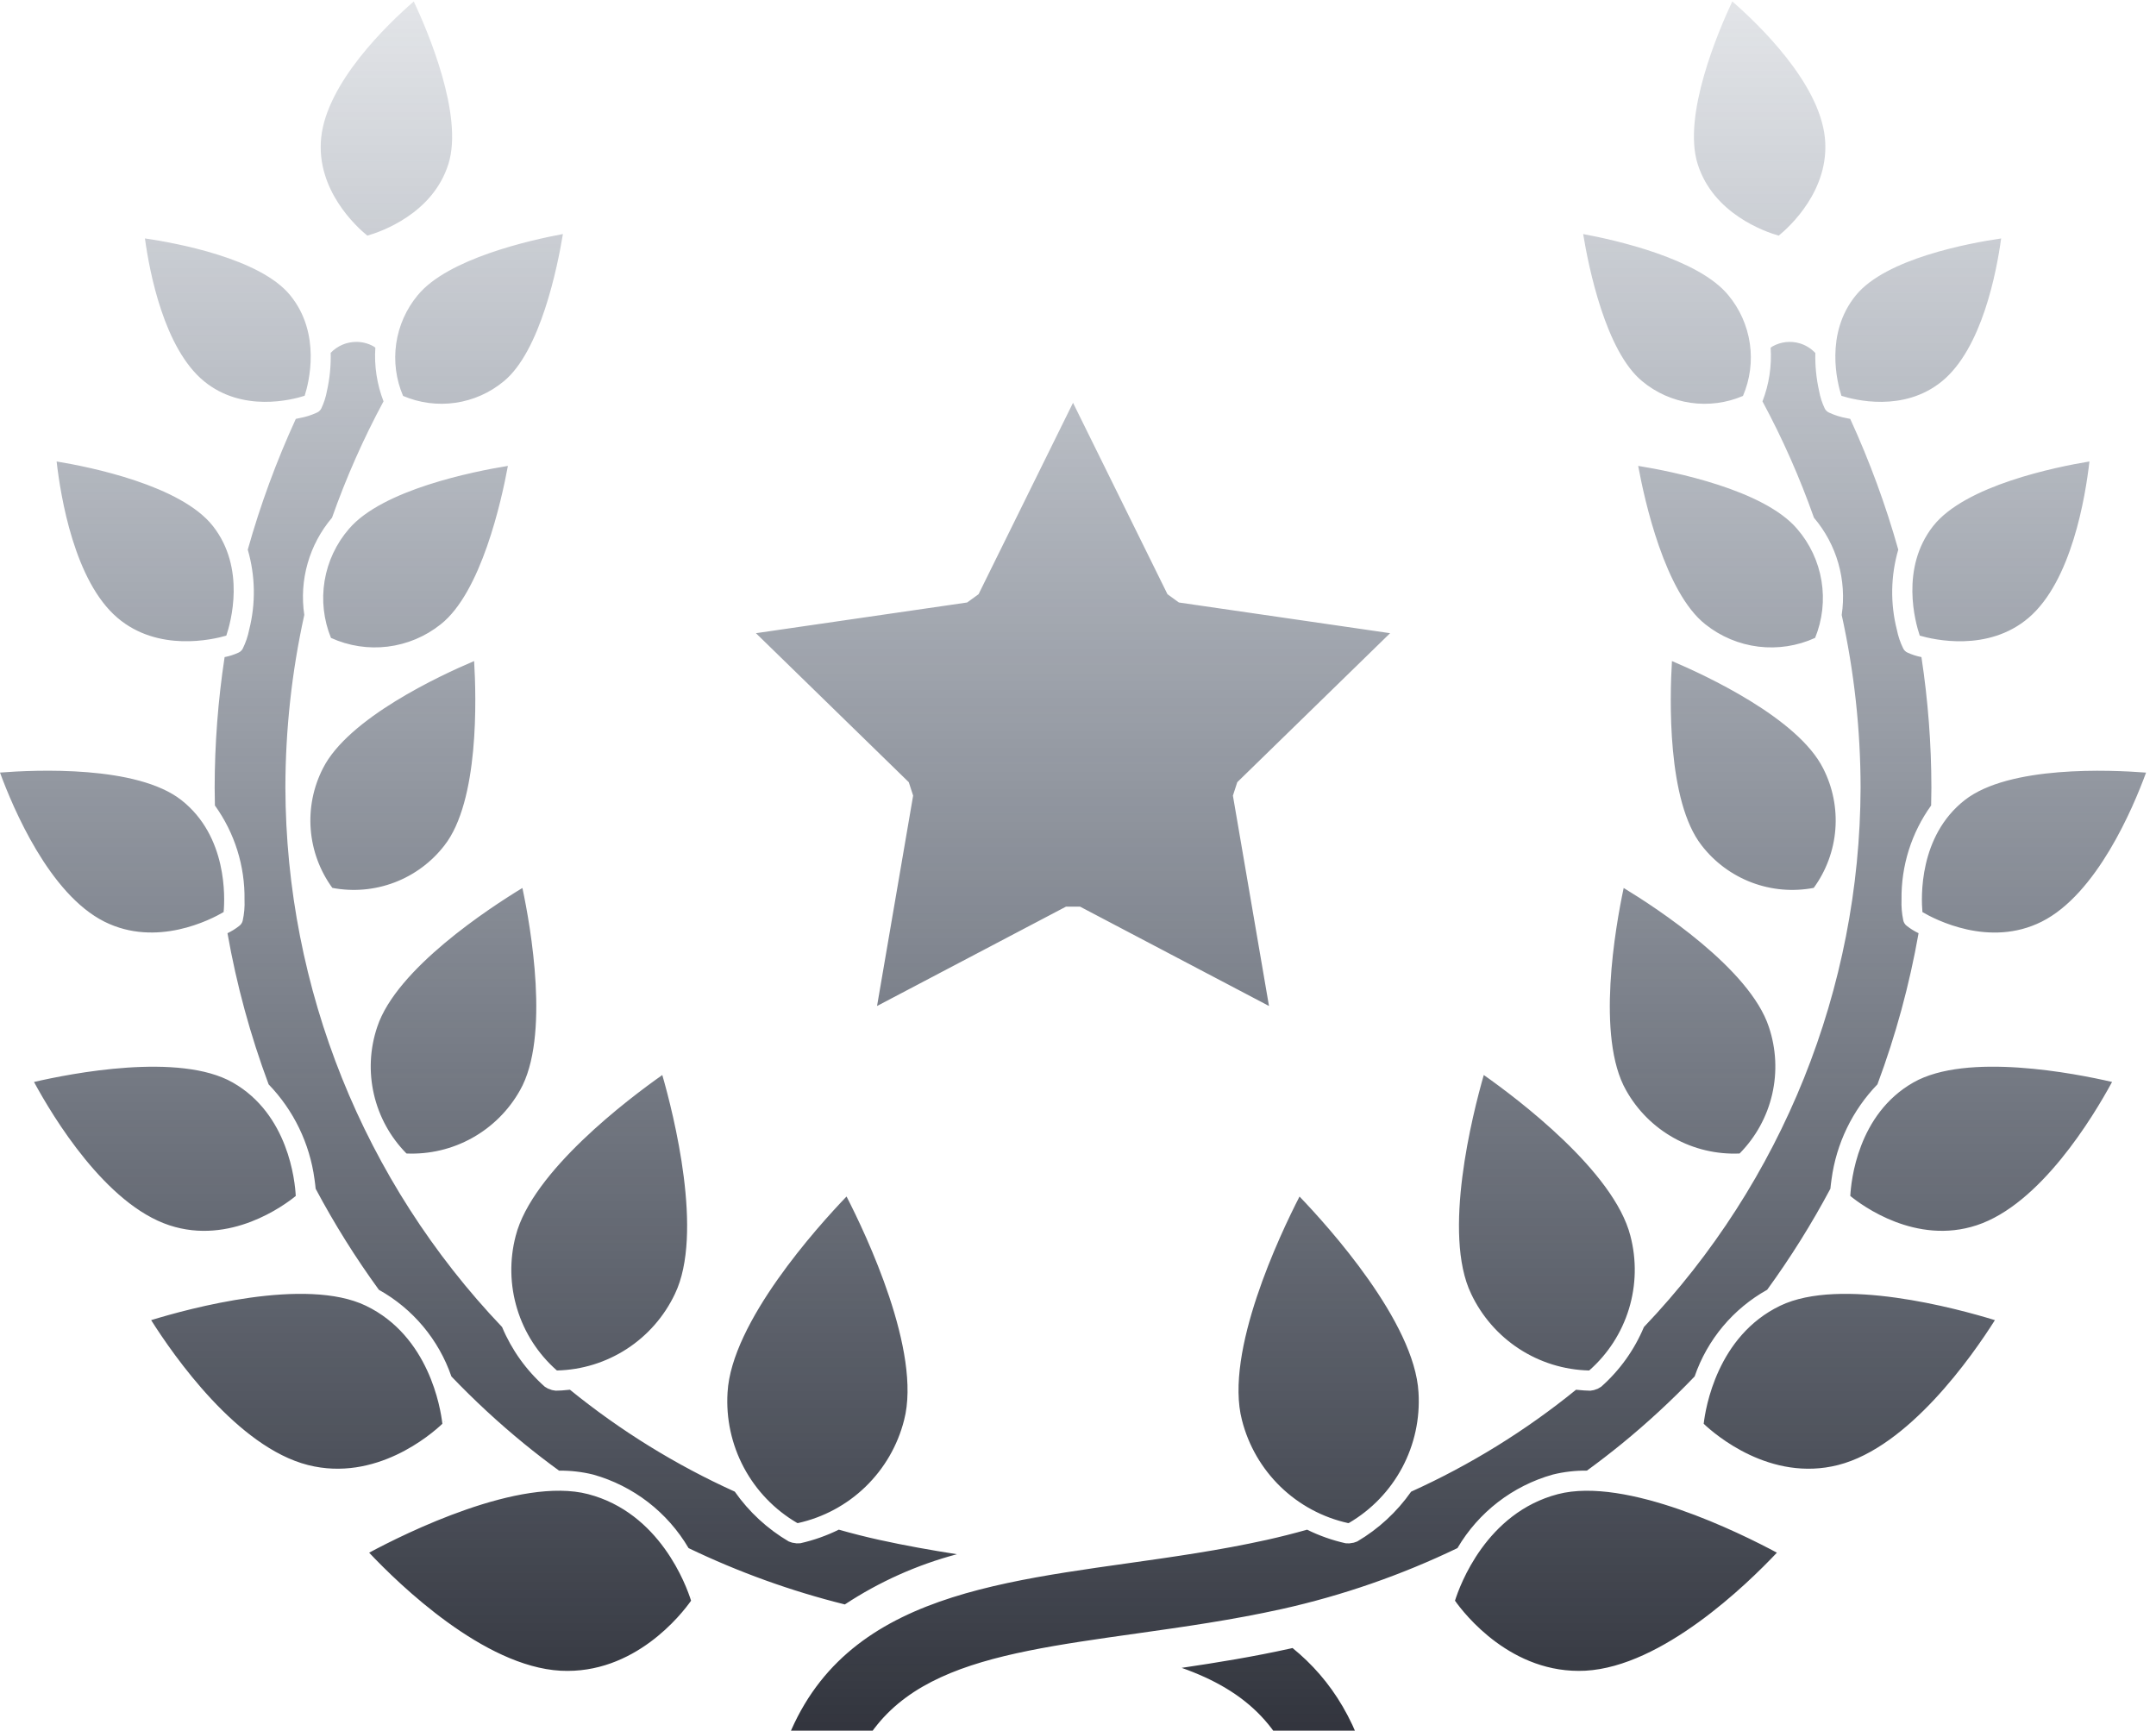 <svg width="152" height="122" viewBox="0 0 152 122" fill="none" xmlns="http://www.w3.org/2000/svg">
<g style="mix-blend-mode:screen">
<path fill-rule="evenodd" clip-rule="evenodd" d="M31.615 11.555C30.512 15.082 26.833 16.345 25.897 16.611C25.143 16 22.263 13.382 22.644 9.705C23.046 5.824 27.295 1.733 29.172 0.1C30.176 2.24 32.685 8.139 31.615 11.555ZM26.111 16.769L26.11 16.769C26.093 16.759 26.075 16.748 26.058 16.739L26.073 16.75L26.067 16.759L26.111 16.769ZM17.468 38.748C18.355 35.591 19.488 32.509 20.855 29.529L20.908 29.518C20.971 29.506 21.036 29.493 21.097 29.477C21.534 29.4 21.958 29.266 22.36 29.078C22.434 29.046 22.5 28.997 22.553 28.936C22.592 28.896 22.624 28.851 22.648 28.801C22.838 28.406 22.973 27.988 23.05 27.557C23.248 26.677 23.337 25.776 23.314 24.874C23.547 24.63 23.828 24.435 24.138 24.302C24.449 24.169 24.783 24.1 25.121 24.1C25.541 24.1 25.953 24.206 26.32 24.409C26.349 24.425 26.374 24.444 26.4 24.463C26.421 24.478 26.441 24.493 26.462 24.507C26.376 25.795 26.572 27.087 27.039 28.292C25.619 30.928 24.405 33.671 23.408 36.495C22.612 37.432 22.026 38.528 21.689 39.71C21.351 40.892 21.271 42.133 21.453 43.349C20.571 47.347 20.125 51.429 20.12 55.523C20.162 69.686 25.629 83.293 35.397 93.548C36.072 95.159 37.102 96.597 38.409 97.756L38.633 97.888L38.918 97.991L39.174 98.035C39.423 98.035 39.774 98.014 40.181 97.967C43.73 100.852 47.637 103.267 51.803 105.152C52.804 106.581 54.1 107.778 55.604 108.663L55.849 108.749L56.164 108.798L56.422 108.791C57.362 108.58 58.273 108.258 59.137 107.832C60.081 108.101 61.031 108.341 61.987 108.552C63.809 108.954 65.64 109.278 67.464 109.564C64.656 110.31 61.988 111.505 59.562 113.104C55.764 112.159 52.073 110.829 48.546 109.133C47.06 106.603 44.652 104.746 41.827 103.951C41.039 103.756 40.229 103.662 39.416 103.672C38.581 103.066 37.763 102.436 36.962 101.782C35.154 100.305 33.438 98.718 31.824 97.032C30.93 94.436 29.109 92.261 26.712 90.924C25.061 88.655 23.572 86.274 22.253 83.798C22.235 83.6 22.211 83.389 22.172 83.125C21.835 80.609 20.701 78.267 18.938 76.441C17.648 72.985 16.678 69.418 16.038 65.786C16.333 65.645 16.611 65.472 16.868 65.269C16.939 65.218 16.998 65.152 17.041 65.075C17.072 65.023 17.095 64.967 17.109 64.908C17.217 64.424 17.261 63.927 17.239 63.432C17.275 61.048 16.543 58.716 15.151 56.781L15.151 56.779C15.143 56.361 15.134 55.945 15.134 55.527C15.137 52.446 15.371 49.368 15.835 46.322C16.174 46.256 16.503 46.15 16.816 46.006C16.882 45.978 16.942 45.937 16.992 45.886C17.045 45.838 17.087 45.781 17.117 45.718C17.325 45.298 17.476 44.852 17.567 44.393C18.038 42.536 18.003 40.587 17.468 38.748ZM61.833 70.916L64.377 56.086L64.07 55.14L53.294 44.636L68.185 42.472L68.99 41.888L75.649 28.395L82.308 41.888L83.113 42.472L98.004 44.636L87.229 55.14L86.921 56.086L89.465 70.916L76.147 63.914H75.151L61.833 70.916ZM91.125 116.176L91.004 116.205C88.381 116.786 85.815 117.204 83.309 117.574C87.794 119.16 90.861 121.826 91.94 127.223C92.076 127.868 92.459 128.435 93.008 128.801C93.558 129.167 94.228 129.302 94.877 129.179C95.525 129.049 96.095 128.666 96.462 128.116C96.828 127.566 96.961 126.893 96.832 126.245C95.901 121.579 93.875 118.409 91.125 116.176ZM109.471 103.949C106.646 104.744 104.238 106.601 102.752 109.132C98.806 111.031 94.656 112.472 90.381 113.425C86.883 114.2 83.442 114.685 80.108 115.155L80.106 115.155C69.148 116.699 61.231 117.814 59.349 127.225C59.286 127.548 59.161 127.855 58.979 128.13C58.797 128.404 58.563 128.639 58.29 128.822C58.017 129.006 57.71 129.133 57.388 129.198C57.065 129.262 56.733 129.262 56.411 129.197C56.088 129.133 55.782 129.005 55.509 128.822C55.236 128.638 55.002 128.402 54.82 128.128C54.639 127.854 54.513 127.547 54.451 127.224C54.389 126.901 54.391 126.569 54.458 126.246C57.032 113.375 67.894 111.841 79.424 110.213L79.443 110.211C82.668 109.756 86.003 109.286 89.302 108.554C90.258 108.341 91.208 108.101 92.152 107.834C93.016 108.26 93.927 108.582 94.867 108.792L95.124 108.8L95.439 108.751L95.685 108.665C97.188 107.78 98.484 106.582 99.486 105.154C103.654 103.269 107.562 100.854 111.112 97.969C111.522 98.013 111.871 98.033 112.119 98.037L112.375 97.993L112.66 97.89L112.884 97.758C114.192 96.6 115.222 95.162 115.897 93.55C125.665 83.296 131.131 69.689 131.173 55.527C131.169 51.432 130.723 47.35 129.842 43.352C130.023 42.136 129.943 40.895 129.606 39.713C129.269 38.531 128.682 37.434 127.886 36.498C126.889 33.674 125.676 30.932 124.256 28.295C124.722 27.091 124.919 25.799 124.832 24.511C124.854 24.497 124.874 24.482 124.895 24.466L124.895 24.466C124.921 24.447 124.946 24.428 124.974 24.413C125.261 24.253 125.577 24.153 125.903 24.116C126.229 24.08 126.56 24.109 126.875 24.201C127.299 24.326 127.682 24.563 127.984 24.886C127.962 25.785 128.05 26.683 128.248 27.56C128.325 27.991 128.46 28.409 128.65 28.804C128.674 28.854 128.706 28.899 128.745 28.939C128.798 29 128.864 29.049 128.938 29.081C129.34 29.268 129.765 29.403 130.201 29.48C130.231 29.487 130.263 29.493 130.296 29.5L130.376 29.515L130.416 29.523L130.442 29.528C131.809 32.509 132.942 35.591 133.83 38.747C133.294 40.586 133.26 42.535 133.73 44.392C133.821 44.852 133.973 45.297 134.18 45.717C134.211 45.781 134.253 45.838 134.305 45.885C134.356 45.937 134.416 45.977 134.482 46.005C134.795 46.149 135.125 46.255 135.463 46.321C135.927 49.368 136.162 52.445 136.165 55.527C136.165 55.945 136.156 56.363 136.147 56.78C134.758 58.712 134.027 61.039 134.059 63.418C134.04 63.905 134.081 64.394 134.181 64.871C134.195 64.952 134.226 65.029 134.272 65.097C134.312 65.164 134.366 65.222 134.43 65.268C134.686 65.471 134.965 65.645 135.261 65.785C134.621 69.418 133.65 72.984 132.361 76.44C130.593 78.27 129.459 80.619 129.124 83.141C129.087 83.397 129.063 83.606 129.045 83.796C127.726 86.272 126.236 88.653 124.586 90.922C122.188 92.259 120.368 94.434 119.474 97.03C117.859 98.716 116.143 100.303 114.334 101.78C113.532 102.432 112.714 103.062 111.88 103.67C111.069 103.661 110.259 103.754 109.471 103.949ZM14.389 26.879C17.099 29.094 20.587 28.186 21.478 27.9C21.765 27.008 22.673 23.522 20.456 20.811C18.34 18.222 12.464 17.137 10.218 16.807C10.539 19.164 11.565 24.57 14.389 26.879ZM21.675 27.833C21.693 27.823 21.711 27.814 21.729 27.805L21.698 27.836L21.693 27.826L21.675 27.833ZM29.449 20.811C28.64 21.784 28.116 22.962 27.934 24.215C27.752 25.468 27.919 26.747 28.417 27.91C29.581 28.408 30.86 28.575 32.112 28.393C33.365 28.211 34.543 27.687 35.517 26.878C38.095 24.768 39.303 18.826 39.686 16.498C37.387 16.925 31.557 18.233 29.449 20.811ZM15.955 44.808C15.013 45.084 11.152 45.996 8.282 43.553C5.252 40.974 4.277 35.035 3.992 32.531C6.351 32.919 12.76 34.214 15.015 37.09C17.341 40.057 16.27 43.877 15.955 44.808ZM16.203 44.719C16.184 44.728 16.166 44.737 16.15 44.746L16.168 44.74L16.172 44.75L16.203 44.719ZM35.807 32.843C35.357 35.289 33.926 41.772 31.063 44.017C29.988 44.873 28.697 45.415 27.333 45.583C25.969 45.751 24.585 45.538 23.334 44.968C22.816 43.695 22.66 42.303 22.884 40.947C23.107 39.591 23.701 38.323 24.601 37.284C26.957 34.517 33.375 33.238 35.807 32.843ZM7.356 64.969C11.044 66.817 14.884 64.815 15.766 64.295C15.859 63.277 16.034 58.949 12.787 56.403C9.657 53.947 2.51 54.265 0 54.462C0.92 56.973 3.479 63.023 7.356 64.969ZM15.986 64.15L15.96 64.19L15.953 64.181L15.937 64.191C15.952 64.177 15.968 64.164 15.986 64.15ZM23.43 62.59C24.895 62.87 26.408 62.739 27.803 62.211C29.198 61.683 30.419 60.779 31.331 59.599C33.779 56.477 33.585 49.215 33.426 46.601C31.036 47.613 24.542 50.626 22.765 54.168C22.086 55.496 21.789 56.986 21.907 58.473C22.024 59.959 22.551 61.385 23.43 62.59ZM16.411 76.312C20.329 78.545 20.798 83.246 20.851 84.309C20.027 84.982 16.227 87.787 11.941 86.376C7.457 84.9 3.747 78.765 2.397 76.273C4.973 75.676 12.644 74.164 16.411 76.312ZM21.025 84.177L21.046 84.131C21.029 84.148 21.015 84.165 21.002 84.182L21.016 84.169L21.025 84.177ZM33.29 80.219C31.879 81.005 30.277 81.384 28.663 81.315L28.652 81.31C27.517 80.159 26.724 78.717 26.361 77.142C25.997 75.567 26.078 73.923 26.595 72.392C27.945 68.291 34.496 64.014 36.83 62.597C37.406 65.291 38.797 73.112 36.659 76.862C35.868 78.271 34.702 79.433 33.29 80.219ZM25.798 92.048C21.544 90 13.311 92.245 10.656 93.062C12.261 95.601 16.735 102.011 21.712 103.276C26.486 104.487 30.385 101.13 31.187 100.368C31.064 99.271 30.238 94.188 25.798 92.048ZM31.367 100.177L31.348 100.228L31.338 100.219L31.324 100.234C31.337 100.214 31.352 100.195 31.367 100.177ZM39.248 96.599L39.279 96.61C41.028 96.568 42.73 96.041 44.197 95.087C45.663 94.134 46.836 92.792 47.584 91.21C49.625 86.976 47.493 78.567 46.693 75.783C44.346 77.435 37.515 82.57 36.357 87.124C35.914 88.816 35.949 90.598 36.46 92.271C36.97 93.944 37.935 95.442 39.248 96.599ZM48.852 112.674L48.84 112.668L48.83 112.685L48.837 112.668C48.841 112.66 48.845 112.651 48.849 112.643L48.855 112.632L48.86 112.622L48.852 112.674ZM41.467 105.329C36.639 104.067 28.554 108.097 26.026 109.456C28.168 111.725 34.106 117.477 39.519 117.776C44.738 118.053 48.07 113.766 48.721 112.84C48.383 111.757 46.516 106.647 41.467 105.329ZM56.252 107.369L56.205 107.362C54.614 106.434 53.312 105.082 52.444 103.457C51.577 101.832 51.179 99.998 51.293 98.16C51.568 93.201 57.631 86.484 59.682 84.346C61.049 87.005 64.995 95.297 63.74 100.108C63.288 101.893 62.348 103.518 61.026 104.8C59.704 106.083 58.051 106.972 56.252 107.369ZM125.662 16.672C125.642 16.669 125.622 16.666 125.601 16.666L125.62 16.669V16.681L125.662 16.672ZM128.655 9.705C129.035 13.38 126.157 15.997 125.402 16.611C124.466 16.347 120.787 15.084 119.684 11.555C118.613 8.139 121.123 2.24 122.127 0.1C124.004 1.733 128.253 5.824 128.655 9.705ZM136.911 26.878C139.735 24.571 140.761 19.164 141.082 16.809C138.835 17.138 132.96 18.223 130.843 20.813C128.627 23.524 129.534 27.011 129.822 27.902C130.713 28.187 134.201 29.094 136.911 26.878ZM129.911 28.138L129.914 28.145L129.888 28.119L129.896 28.116L129.889 28.098L129.898 28.113L129.905 28.126L129.911 28.138ZM115.782 26.878C116.756 27.687 117.934 28.212 119.186 28.394C120.439 28.576 121.718 28.409 122.881 27.911C123.38 26.747 123.547 25.468 123.365 24.216C123.183 22.963 122.659 21.785 121.85 20.811C119.74 18.233 113.909 16.925 111.614 16.499C111.997 18.828 113.204 24.771 115.782 26.878ZM135.412 45.001C135.422 45.019 135.432 45.036 135.441 45.054L135.409 45.024L135.419 45.019L135.412 45.001ZM136.284 37.09C133.959 40.056 135.029 43.876 135.345 44.808C136.287 45.085 140.147 45.999 143.017 43.553C146.045 40.974 147.021 35.036 147.307 32.531C144.947 32.921 138.536 34.217 136.284 37.09ZM120.237 44.017C117.377 41.775 115.944 35.289 115.494 32.843C117.926 33.237 124.341 34.516 126.7 37.283C127.6 38.323 128.194 39.59 128.417 40.947C128.641 42.303 128.485 43.694 127.967 44.967C126.716 45.538 125.332 45.751 123.968 45.584C122.603 45.416 121.312 44.874 120.237 44.017ZM135.534 64.297C136.417 64.817 140.258 66.821 143.944 64.97C147.821 63.025 150.379 56.974 151.299 54.465C148.788 54.268 141.644 53.95 138.512 56.405C135.267 58.95 135.441 63.278 135.534 64.297ZM135.556 64.498C135.562 64.517 135.568 64.536 135.572 64.557L135.545 64.516H135.556V64.498ZM127.87 62.59C128.748 61.385 129.276 59.959 129.393 58.473C129.51 56.986 129.213 55.496 128.535 54.168C126.758 50.626 120.263 47.613 117.874 46.601C117.716 49.215 117.523 56.48 119.969 59.599C120.88 60.779 122.102 61.683 123.496 62.211C124.891 62.739 126.405 62.87 127.87 62.59ZM130.448 84.308C130.501 83.246 130.969 78.545 134.889 76.311C138.655 74.16 146.324 75.675 148.903 76.271C147.552 78.763 143.843 84.899 139.359 86.374C135.073 87.787 131.272 84.982 130.448 84.308ZM130.443 84.518L130.441 84.505V84.525H130.428L130.449 84.574C130.449 84.554 130.446 84.536 130.443 84.518ZM114.642 76.862C112.503 73.112 113.899 65.291 114.471 62.597C116.803 64.013 123.356 68.29 124.706 72.392C125.222 73.924 125.303 75.568 124.94 77.143C124.577 78.717 123.783 80.16 122.648 81.31L122.638 81.315C121.023 81.386 119.421 81.007 118.009 80.221C116.598 79.434 115.432 78.272 114.642 76.862ZM120.08 100.578L120.098 100.627C120.098 100.603 120.098 100.58 120.094 100.558V100.579L120.08 100.578ZM120.112 100.368C120.237 99.269 121.062 94.188 125.501 92.048C129.751 90 137.985 92.245 140.643 93.062C139.038 95.601 134.564 102.011 129.587 103.276C124.814 104.488 120.914 101.129 120.112 100.368ZM112.02 96.611L112.051 96.6C113.364 95.444 114.33 93.945 114.841 92.272C115.352 90.598 115.388 88.816 114.945 87.123C113.786 82.564 106.954 77.433 104.608 75.782C103.809 78.565 101.677 86.975 103.718 91.209C104.465 92.79 105.637 94.133 107.103 95.087C108.569 96.04 110.271 96.568 112.02 96.611ZM102.578 112.84C102.916 111.759 104.783 106.647 109.832 105.329C114.657 104.072 122.744 108.097 125.273 109.455C123.131 111.725 117.192 117.476 111.78 117.775C106.567 118.048 103.23 113.766 102.578 112.84ZM102.505 113.04L102.513 113.094C102.518 113.071 102.521 113.048 102.523 113.025L102.518 113.045L102.505 113.04ZM90.273 104.802C88.951 103.519 88.011 101.894 87.559 100.109C86.306 95.302 90.251 87.007 91.618 84.349C93.669 86.486 99.734 93.199 100.006 98.162C100.12 100 99.722 101.834 98.855 103.459C97.987 105.083 96.686 106.435 95.095 107.363L95.047 107.37C93.248 106.973 91.596 106.084 90.273 104.802Z" fill="url(#paint0_linear_10115_184561)"/>
</g>
<defs>
<linearGradient id="paint0_linear_10115_184561" x1="75.65" y1="0.1" x2="75.65" y2="129.246" gradientUnits="userSpaceOnUse">
<stop stop-color="#24344E" stop-opacity="0.13"/>
<stop offset="1" stop-color="#282A32"/>
</linearGradient>
</defs>
</svg>
